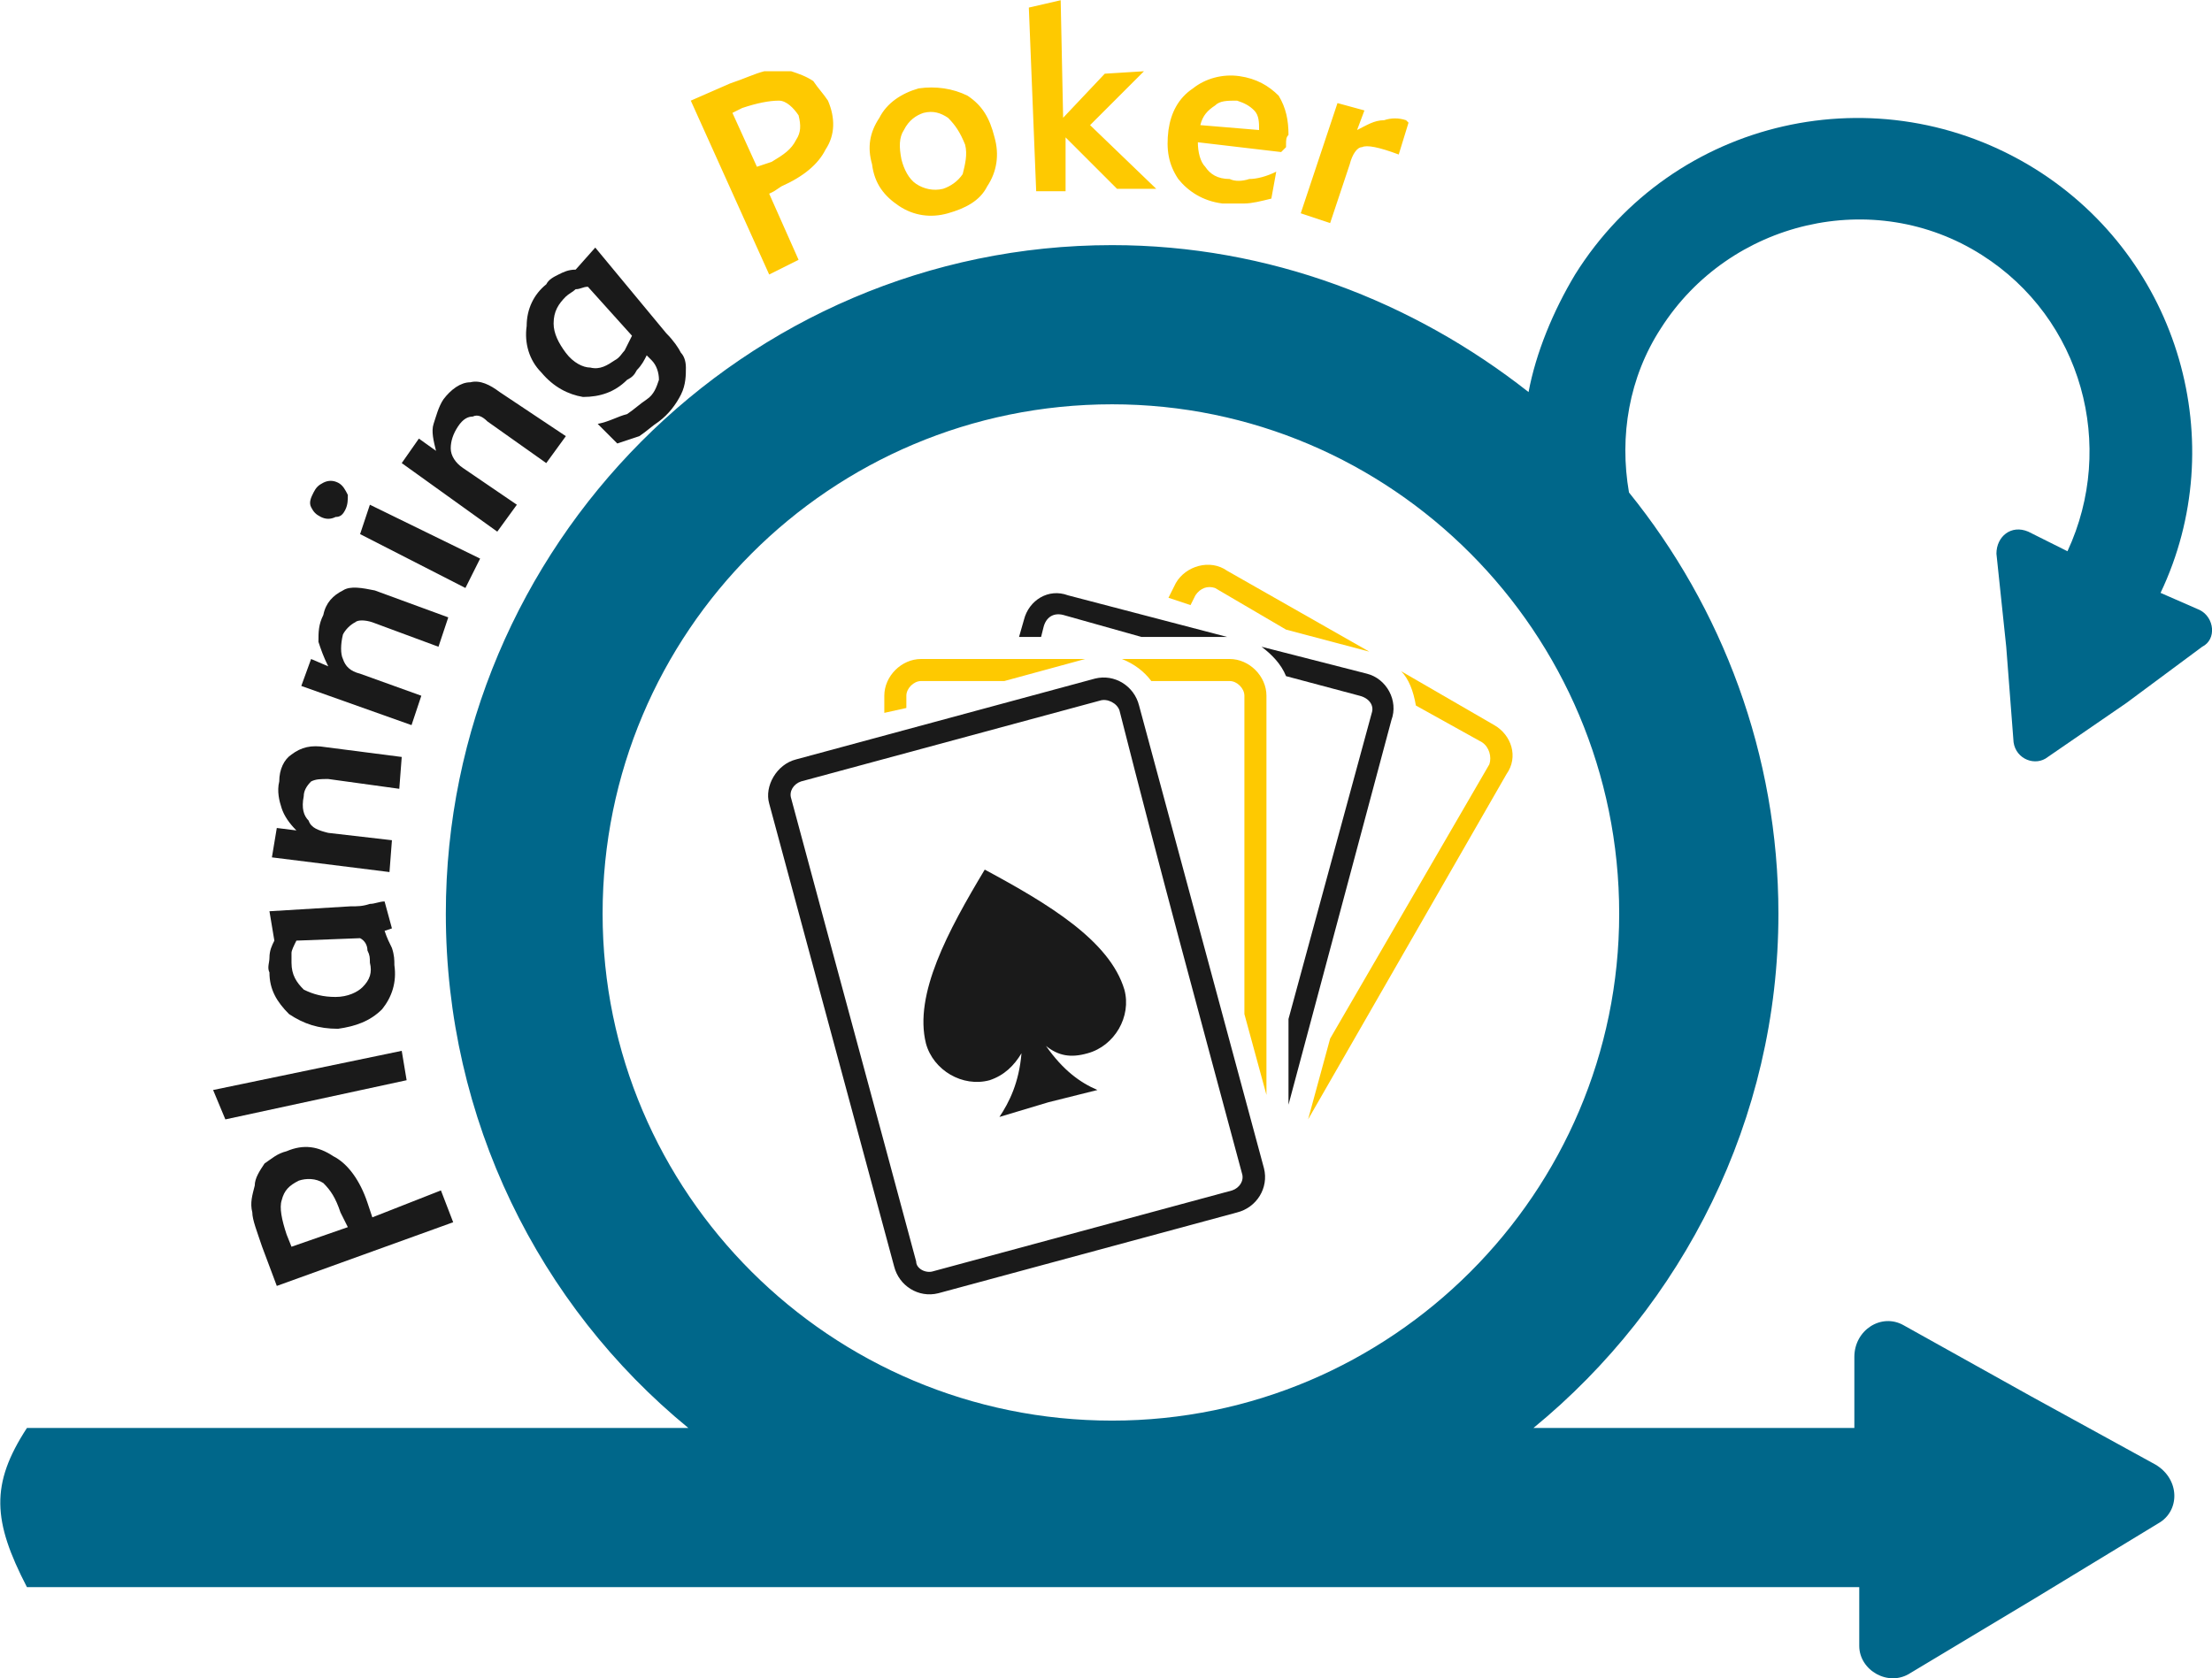 <?xml version="1.0" encoding="UTF-8"?>
<!DOCTYPE svg PUBLIC "-//W3C//DTD SVG 1.1//EN" "http://www.w3.org/Graphics/SVG/1.1/DTD/svg11.dtd">
<!-- Creator: CorelDRAW X7 -->
<svg xmlns="http://www.w3.org/2000/svg" xml:space="preserve" width="31.786mm" height="24.119mm" version="1.1" style="shape-rendering:geometricPrecision; text-rendering:geometricPrecision; image-rendering:optimizeQuality; fill-rule:evenodd; clip-rule:evenodd"
viewBox="0 0 903 685"
 xmlns:xlink="http://www.w3.org/1999/xlink">
 <defs>
  <style type="text/css">
   <![CDATA[
    .fil2 {fill:#1A1A1A}
    .fil1 {fill:#FEC901}
    .fil0 {fill:#00678A;fill-rule:nonzero}
    .fil3 {fill:#1A1A1A;fill-rule:nonzero}
    .fil4 {fill:#FEC901;fill-rule:nonzero}
   ]]>
  </style>
 </defs>
 <g id="Camada_x0020_1">
  <g id="_2821343750128">
   <path class="fil0" d="M454 580c-115,0 -208,-93 -208,-207 0,-115 93,-208 208,-208 114,0 207,93 207,208 0,114 -93,207 -207,207zm444 -331l-16 -7c29,-61 8,-136 -51,-173 -64,-40 -148,-21 -188,43 -9,15 -16,32 -19,48 -47,-37 -106,-60 -170,-60 -150,0 -272,123 -272,273 0,84 38,160 99,210 -90,0 -180,0 -270,0 -15,23 -14,38 0,65l748 0 0 24c0,10 12,17 21,11l50 -30 51 -31c9,-5 9,-18 -1,-24l-51 -28 -52 -29c-9,-5 -20,2 -20,13l0 29 -131 0c61,-50 100,-126 100,-210 0,-65 -23,-125 -61,-172 -4,-23 0,-47 13,-67 28,-44 87,-58 131,-30 41,26 55,78 35,121l-16 -8c-7,-3 -13,2 -13,9l4 38 3 39c1,7 9,10 14,6l32 -22 31 -23c6,-3 5,-12 -1,-15z"/>
   <g>
    <path class="fil1" d="M572 274l38 22c7,4 10,13 5,20l-81 141 9 -33 65 -112c1,-3 0,-7 -3,-9l-27 -15c-1,-6 -3,-11 -6,-14l0 0zm-95 -30l3 -6c4,-7 14,-10 21,-5l58 33 -34 -9 -29 -17c-3,-1 -6,0 -8,3l-2 4 -9 -3z"/>
    <path class="fil2" d="M515 264l43 11c8,2 13,11 10,19l-42 157 0 -35 34 -125c1,-3 -1,-6 -5,-7l-30 -8c-2,-5 -6,-9 -10,-12l0 0zm-99 -4l2 -7c2,-8 10,-13 18,-10l65 17 -35 0 -32 -9c-4,-1 -7,1 -8,5l-1 4 -9 0z"/>
    <path class="fil1" d="M458 269l44 0c8,0 15,7 15,15l0 163 -9 -33 0 -130c0,-3 -3,-6 -6,-6l-32 0c-3,-4 -7,-7 -12,-9l0 0zm-97 22l0 -7c0,-8 7,-15 15,-15l67 0 -33 9 -34 0c-3,0 -6,3 -6,6l0 5 -9 2z"/>
    <path class="fil2" d="M374 515c-18,-67 -33,-122 -51,-189 -1,-3 1,-6 4,-7l122 -33c3,-1 7,1 8,4 17,67 32,122 50,189 1,3 -1,6 -4,7l-122 33c-3,1 -7,-1 -7,-4l0 0zm-9 2c-17,-63 -34,-126 -51,-189 -2,-7 3,-16 11,-18l122 -33c8,-2 16,3 18,11 17,63 34,126 51,189 2,8 -3,16 -11,18l-122 33c-8,2 -16,-3 -18,-11l0 0z"/>
    <path class="fil3" d="M428 450l-20 6c4,-6 8,-14 9,-26 -3,5 -7,9 -13,11 -11,3 -23,-4 -26,-15 -5,-20 9,-46 24,-71 26,14 51,29 57,49 3,11 -4,23 -15,26 -7,2 -12,1 -17,-3 7,10 14,15 21,18l-20 5z"/>
   </g>
   <g>
    <path class="fil3" d="M142 501l-3 -6c-2,-6 -4,-9 -7,-12 -3,-2 -7,-2 -10,-1 -4,2 -6,4 -7,8 -1,3 0,8 2,14l2 5 23 -8zm43 -2l-72 26 -6 -16c-2,-6 -4,-11 -4,-14 -1,-4 0,-7 1,-11 0,-3 2,-6 4,-9 3,-2 5,-4 9,-5 7,-3 13,-2 19,2 6,3 11,10 14,19l1 3 1 3 28 -11 5 13zm-21 -70l2 12 -74 16 -5 -12 77 -16zm-17 -46l-26 1c-1,2 -2,4 -2,5 0,2 0,3 0,4 0,5 2,8 5,11 4,2 8,3 13,3 5,0 9,-2 11,-4 3,-3 4,-6 3,-10 0,-2 0,-3 -1,-5 0,-2 -1,-4 -3,-5zm13 -4l-3 1c1,3 2,5 3,7 1,3 1,5 1,7 1,7 -1,13 -5,18 -5,5 -11,7 -18,8 -8,0 -14,-2 -20,-6 -5,-5 -8,-10 -8,-17 -1,-2 0,-4 0,-6 0,-3 1,-5 2,-7l-2 -12 33 -2c3,0 5,0 8,-1 2,0 4,-1 6,-1l3 11zm0 -36l-1 13 -48 -6 2 -12 8 1c-3,-3 -5,-6 -6,-9 -1,-3 -2,-7 -1,-11 0,-5 2,-9 5,-11 4,-3 8,-4 14,-3l31 4 -1 13 -29 -4c-3,0 -5,0 -7,1 -2,2 -3,4 -3,6 -1,5 0,8 2,10 1,3 4,4 8,5l26 3zm12 -59l-4 12 -45 -16 4 -11 7 3c-2,-4 -3,-7 -4,-10 0,-4 0,-7 2,-11 1,-5 4,-8 8,-10 3,-2 8,-1 13,0l30 11 -4 12 -27 -10c-3,-1 -6,-1 -7,0 -2,1 -4,3 -5,5 -1,4 -1,8 0,10 1,3 3,5 7,6l25 9zm-41 -73c-2,-1 -3,-2 -4,-4 -1,-2 0,-4 1,-6 1,-2 2,-3 4,-4 2,-1 4,-1 6,0 2,1 3,3 4,5 0,2 0,4 -1,6 -1,2 -2,3 -4,3 -2,1 -4,1 -6,0zm65 17l-6 12 -43 -22 4 -12 45 22zm15 -22l-8 11 -39 -28 7 -10 7 5c-1,-4 -2,-8 -1,-11 1,-3 2,-7 4,-10 3,-4 7,-7 11,-7 4,-1 8,1 12,4l27 18 -8 11 -24 -17c-2,-2 -4,-3 -6,-2 -2,0 -4,1 -6,4 -2,3 -3,6 -3,9 0,3 2,6 5,8l22 15zm47 -69l-18 -20c-2,0 -3,1 -5,1 -1,1 -3,2 -4,3 -3,3 -5,6 -5,11 0,4 2,8 5,12 3,4 7,6 10,6 4,1 7,-1 10,-3 2,-1 3,-3 4,-4 1,-2 2,-4 3,-6zm-14 36c5,-1 8,-3 12,-4 3,-2 5,-4 8,-6 3,-2 4,-5 5,-8 0,-3 -1,-6 -3,-8l-2 -2c-1,2 -2,4 -4,6 -1,2 -2,3 -4,4 -5,5 -11,7 -18,7 -6,-1 -12,-4 -17,-10 -5,-5 -7,-12 -6,-19 0,-7 3,-13 8,-17 1,-2 3,-3 5,-4 2,-1 4,-2 7,-2l8 -9 29 35c3,3 5,6 6,8 1,1 2,3 2,6 0,3 0,7 -2,11 -2,4 -5,8 -9,11 -3,2 -5,4 -8,6 -3,1 -6,2 -9,3l-8 -8z"/>
    <path class="fil4" d="M309 68l6 -2c5,-3 8,-5 10,-9 2,-3 2,-6 1,-10 -2,-3 -5,-6 -8,-6 -4,0 -9,1 -15,3l-4 2 10 22zm5 44l-32 -71 16 -7c6,-2 10,-4 14,-5 4,0 7,0 11,0 3,1 6,2 9,4 2,3 4,5 6,8 3,7 3,14 -1,20 -3,6 -9,11 -18,15l-3 2 -2 1 12 27 -12 6zm54 -47c1,4 3,8 6,10 3,2 7,3 11,2 3,-1 6,-3 8,-6 1,-4 2,-8 1,-12 -2,-5 -4,-8 -7,-11 -3,-2 -6,-3 -10,-2 -3,1 -6,3 -8,7 -2,3 -2,7 -1,12zm-12 2c-2,-7 -1,-13 3,-19 3,-6 9,-10 16,-12 7,-1 14,0 20,3 6,4 9,9 11,17 2,7 1,14 -3,20 -3,6 -9,9 -16,11 -7,2 -14,1 -20,-3 -6,-4 -10,-9 -11,-17zm116 10l-16 0 -21 -21 0 22 -12 0 -3 -75 13 -3 1 48 17 -18 16 -1 -22 22 27 26zm18 -26l24 2 0 0c0,-3 0,-6 -2,-8 -2,-2 -4,-3 -7,-4 -4,0 -7,0 -9,2 -3,2 -5,4 -6,8zm31 19l-2 11c-4,1 -8,2 -11,2 -3,0 -6,0 -9,0 -8,-1 -14,-5 -18,-10 -4,-6 -5,-12 -4,-20 1,-7 4,-13 10,-17 5,-4 12,-6 19,-5 7,1 12,4 16,8 3,5 4,10 4,16 -1,1 -1,2 -1,4 0,1 0,1 0,1l-2 2 -34 -4c0,4 1,8 3,10 2,3 5,5 10,5 2,1 5,1 8,0 3,0 7,-1 11,-3zm50 -7c-8,-3 -13,-4 -15,-3 -2,0 -4,3 -5,7l-8 24 -12 -4 15 -45 11 3 -3 8c4,-2 7,-4 11,-4 3,-1 6,-1 9,0l1 1 -4 13z"/>
   </g>
  </g>
 </g>
</svg>

